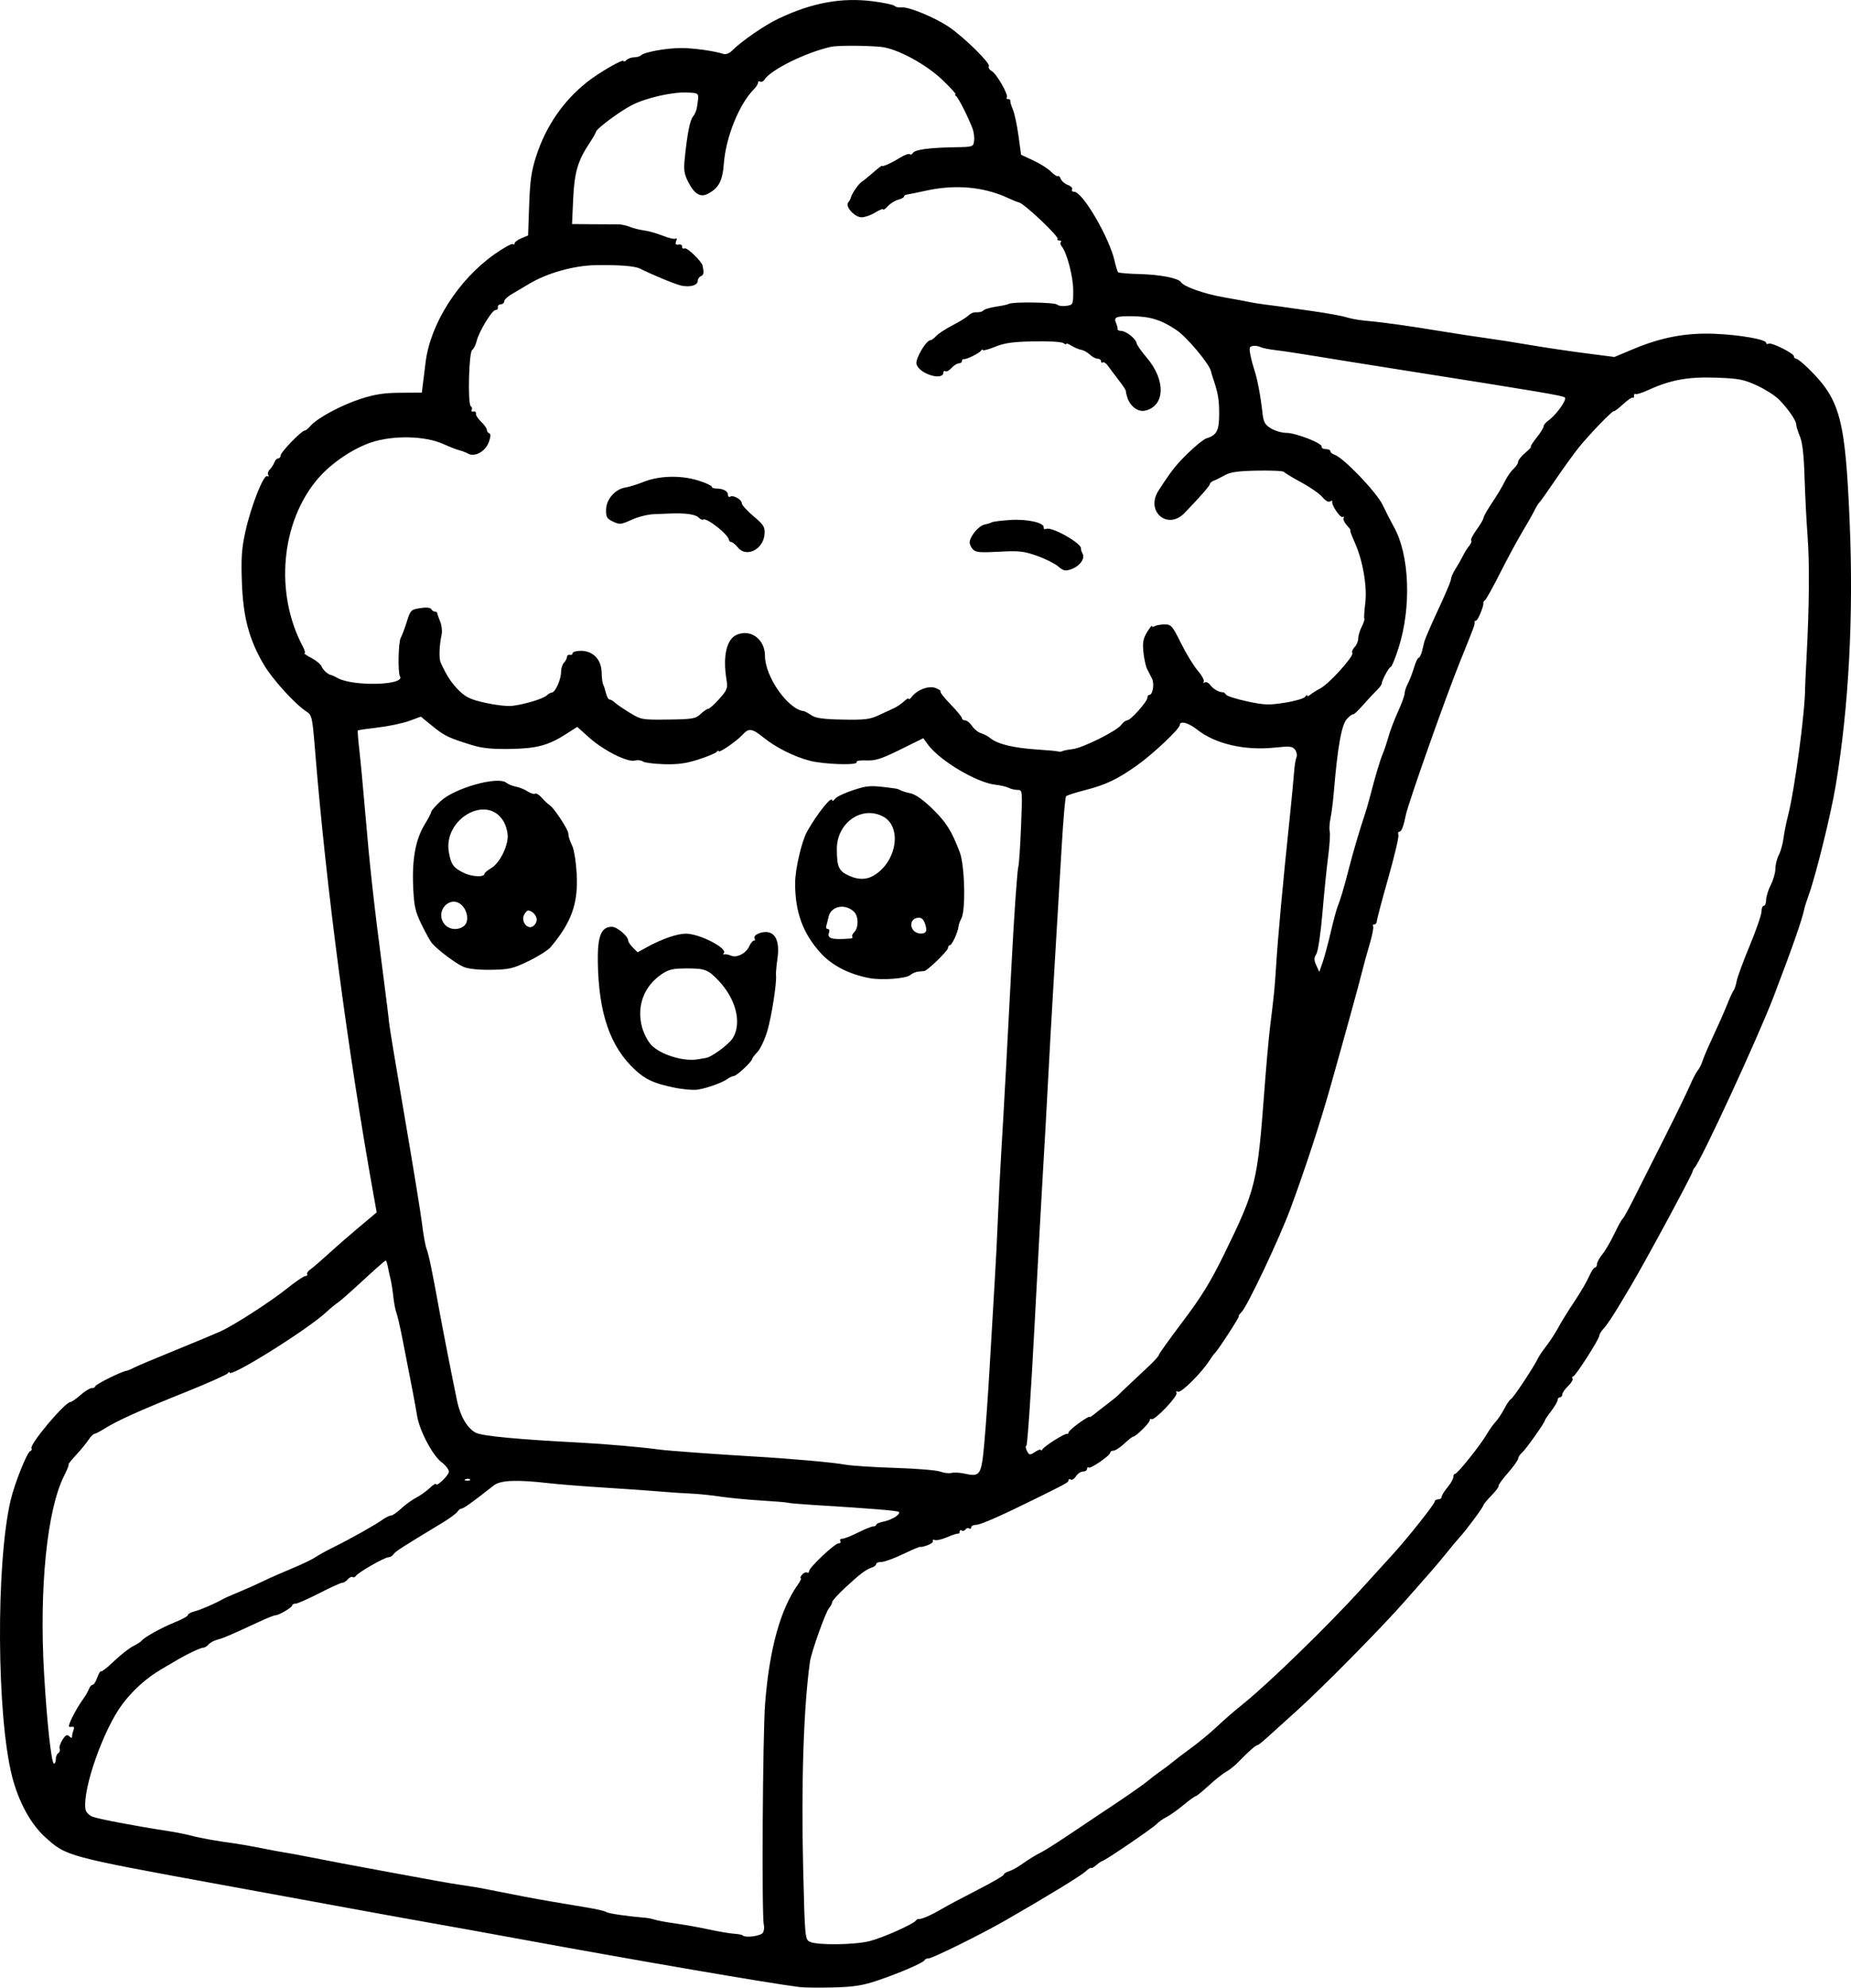 <?xml version="1.0" encoding="UTF-8" standalone="no"?>
<!-- Created with Inkscape (http://www.inkscape.org/) -->

<svg
   width="211.323mm"
   height="226.835mm"
   viewBox="0 0 211.323 226.835"
   version="1.1"
   id="svg5"
   xml:space="preserve"
   xmlns="http://www.w3.org/2000/svg"
   xmlns:svg="http://www.w3.org/2000/svg"><defs
     id="defs2" /><g
     id="layer1"
     transform="translate(-12.63,-45.102)"><path
       style="fill:#000000;stroke-width:0.265"
       d="m 103.934,271.874 c -3.392,-0.418 -18.702,-3.046 -32.147,-5.518 -3.493,-0.642 -7.719,-1.407 -9.393,-1.699 -1.673,-0.292 -5.96,-1.067 -9.525,-1.721 -3.565,-0.655 -10.114,-1.854 -14.552,-2.666 -18.14,-3.318 -18.09,-3.304 -20.534,-5.512 -1.651,-1.492 -3.039,-4.039 -3.775,-6.928 -1.76,-6.911 -1.855,-24.243 -0.172,-31.485 0.447,-1.925 1.884,-5.52 2.255,-5.644 0.148,-0.049 0.207,-0.188 0.133,-0.309 -0.263,-0.426 3.832,-5.292 4.453,-5.292 0.132,0 0.646,-0.357 1.144,-0.794 0.497,-0.437 1.078,-0.794 1.292,-0.794 0.213,0 0.388,-0.089 0.388,-0.199 0,-0.201 2.904,-1.654 3.509,-1.756 0.18,-0.03 0.566,-0.185 0.857,-0.344 0.291,-0.159 2.434,-1.064 4.763,-2.012 2.328,-0.948 4.65,-1.915 5.159,-2.149 1.591,-0.73 5.732,-3.399 7.599,-4.896 0.983,-0.788 1.932,-1.433 2.109,-1.433 0.177,0 0.266,-0.091 0.198,-0.202 -0.069,-0.111 0.099,-0.359 0.373,-0.551 0.274,-0.192 1.151,-0.944 1.95,-1.672 1.314,-1.197 2.56,-2.275 4.83,-4.177 l 0.786,-0.659 -0.326,-1.815 c -2.986,-16.649 -5.432,-35.205 -6.704,-50.854 -0.316,-3.89 -0.358,-4.078 -1.003,-4.498 -1.311,-0.854 -3.873,-3.676 -4.858,-5.353 -1.676,-2.852 -2.355,-5.399 -2.498,-9.373 -0.101,-2.814 -0.026,-3.881 0.414,-5.866 0.638,-2.878 2.082,-6.515 2.488,-6.264 0.158,0.097 0.204,0.049 0.105,-0.111 -0.097,-0.156 -0.019,-0.443 0.172,-0.636 0.191,-0.194 0.427,-0.56 0.523,-0.815 0.096,-0.255 0.298,-0.463 0.448,-0.463 0.15,0 0.273,-0.153 0.273,-0.341 0,-0.366 2.39,-2.834 2.745,-2.834 0.117,0 0.411,-0.234 0.652,-0.52 0.745,-0.882 3.509,-2.375 5.731,-3.094 1.625,-0.526 2.683,-0.689 4.555,-0.7 l 2.438,-0.015 0.141,-1.143 c 0.078,-0.628 0.209,-1.683 0.291,-2.343 0.551,-4.408 3.759,-9.422 7.888,-12.325 1.001,-0.704 1.924,-1.216 2.051,-1.137 0.127,0.078 0.231,0.031 0.231,-0.106 0,-0.136 0.344,-0.39 0.764,-0.564 l 0.764,-0.316 0.123,-3.486 c 0.099,-2.816 0.256,-3.894 0.816,-5.608 1.104,-3.379 3.053,-6.223 5.736,-8.37 1.383,-1.107 4.233,-2.753 4.233,-2.444 0,0.116 0.143,0.068 0.318,-0.107 0.175,-0.175 0.568,-0.318 0.873,-0.318 0.306,0 0.669,-0.106 0.807,-0.236 0.396,-0.373 2.907,-0.822 4.594,-0.822 1.398,0 3.706,0.324 4.831,0.677 0.243,0.076 0.66,-0.082 0.926,-0.353 1.072,-1.09 3.757,-2.94 5.379,-3.706 3.804,-1.798 7.175,-2.412 10.727,-1.954 1.284,0.166 2.402,0.404 2.485,0.529 0.083,0.125 0.448,0.2 0.811,0.167 0.833,-0.077 3.866,1.186 5.425,2.259 1.751,1.205 4.722,4.131 4.523,4.455 -0.095,0.154 0.045,0.397 0.311,0.54 0.567,0.304 1.982,2.784 1.73,3.035 -0.094,0.094 -0.033,0.172 0.137,0.172 0.17,0 0.289,0.089 0.266,0.198 -0.024,0.109 0.109,0.556 0.295,0.992 0.186,0.437 0.473,1.779 0.638,2.982 l 0.301,2.189 1.389,0.643 c 0.764,0.354 1.679,0.934 2.034,1.289 0.355,0.355 0.71,0.582 0.788,0.504 0.078,-0.078 0.221,0.063 0.317,0.313 0.096,0.25 0.463,0.565 0.816,0.699 0.353,0.134 0.568,0.363 0.477,0.509 -0.09,0.146 0.018,0.265 0.24,0.265 0.964,0 4.017,5.232 4.621,7.919 0.138,0.615 0.318,1.185 0.399,1.266 0.082,0.081 1.193,0.175 2.471,0.207 2.348,0.06 4.42,0.468 4.704,0.926 0.314,0.508 2.631,1.327 4.854,1.716 1.26,0.22 2.588,0.466 2.951,0.547 0.364,0.081 1.078,0.198 1.587,0.259 0.509,0.062 1.283,0.164 1.72,0.226 0.437,0.062 2.163,0.306 3.836,0.542 1.673,0.236 3.43,0.553 3.904,0.707 0.473,0.153 1.426,0.329 2.117,0.391 0.691,0.062 1.613,0.161 2.05,0.22 0.437,0.059 1.389,0.185 2.117,0.281 0.728,0.095 2.752,0.409 4.498,0.697 1.746,0.288 4.068,0.643 5.159,0.789 1.091,0.146 3.294,0.491 4.895,0.767 1.601,0.276 4.458,0.703 6.35,0.948 l 3.44,0.446 2.249,-0.939 c 3.134,-1.309 5.96,-1.836 9.166,-1.709 2.884,0.114 5.915,0.645 5.915,1.035 0,0.139 0.115,0.181 0.255,0.095 0.318,-0.197 2.92,1.099 2.92,1.454 0,0.143 0.114,0.26 0.254,0.26 0.14,0 0.77,0.506 1.4,1.124 3.629,3.563 4.204,5.706 4.705,17.555 0.454,10.731 -0.104,21.136 -1.614,30.136 -0.536,3.195 -2.236,10.091 -3.033,12.303 -0.236,0.655 -0.468,1.378 -0.517,1.606 -0.287,1.358 -1.284,4.214 -3.503,10.035 -1.769,4.64 -8.419,19.028 -9.05,19.579 -0.083,0.073 -0.175,0.251 -0.204,0.397 -0.093,0.467 -5.514,10.504 -7.12,13.182 -0.421,0.702 -0.884,1.478 -1.03,1.724 -0.909,1.536 -1.631,2.623 -2.042,3.069 -0.259,0.282 -0.471,0.632 -0.471,0.777 0,0.395 -2.735,4.663 -2.988,4.663 -0.12,0 -0.152,0.107 -0.071,0.238 0.081,0.131 -0.148,0.518 -0.509,0.86 -0.361,0.342 -0.658,0.771 -0.66,0.953 -0.003,0.182 -0.124,0.331 -0.269,0.331 -0.146,0 -0.265,0.138 -0.265,0.306 0,0.168 -0.327,0.734 -0.727,1.257 -0.4,0.523 -0.729,1.011 -0.732,1.083 -0.011,0.257 -2.196,3.334 -2.614,3.681 -0.234,0.194 -0.425,0.489 -0.425,0.655 0,0.167 -0.531,0.91 -1.181,1.653 -0.65,0.743 -1.125,1.406 -1.057,1.474 0.068,0.068 -0.293,0.554 -0.803,1.08 -0.51,0.525 -0.928,1.026 -0.928,1.112 0,0.205 -1.93,2.815 -2.703,3.655 -0.332,0.361 -0.961,1.112 -1.398,1.669 -0.437,0.557 -1.33,1.62 -1.984,2.362 -0.655,0.742 -1.965,2.229 -2.91,3.305 -2.641,3.004 -9.353,9.805 -12.303,12.465 -1.455,1.312 -3.03,2.734 -3.499,3.158 -0.469,0.425 -0.915,0.772 -0.992,0.772 -0.193,0 -1.062,0.76 -2.069,1.811 -0.467,0.487 -1.146,1.041 -1.51,1.233 -0.364,0.192 -1.254,0.895 -1.979,1.563 -0.724,0.668 -1.396,1.214 -1.493,1.214 -0.097,0 -0.733,0.461 -1.415,1.025 -0.682,0.564 -1.558,1.184 -1.947,1.378 -0.389,0.194 -0.886,0.547 -1.104,0.784 -0.415,0.45 -5.956,4.221 -6.202,4.221 -0.078,0 -0.385,0.208 -0.682,0.463 -0.297,0.255 -0.569,0.403 -0.605,0.331 -0.035,-0.073 -0.326,0.112 -0.646,0.41 -0.531,0.495 -4.489,2.909 -9.195,5.608 -2.72,1.56 -8.267,4.3 -8.705,4.3 -0.208,0 -0.419,0.093 -0.467,0.206 -0.125,0.291 -2.885,1.484 -5.38,2.324 -1.691,0.569 -2.702,0.727 -5.027,0.786 -1.601,0.04 -3.327,0.022 -3.836,-0.041 z m 8.011,-5.255 c 1.525,-0.397 4.949,-1.923 5.247,-2.337 0.089,-0.124 0.241,-0.205 0.339,-0.18 0.261,0.068 1.471,-0.465 2.674,-1.177 0.582,-0.344 2.398,-1.31 4.035,-2.147 1.637,-0.836 2.977,-1.614 2.977,-1.727 0,-0.113 0.268,-0.289 0.595,-0.391 0.327,-0.102 0.95,-0.437 1.384,-0.745 0.913,-0.649 1.591,-1.064 2.519,-1.541 0.364,-0.187 1.9,-1.174 3.415,-2.193 1.514,-1.019 2.936,-1.972 3.159,-2.118 2.219,-1.448 4.796,-3.228 5.333,-3.683 0.364,-0.309 1.062,-0.84 1.552,-1.181 0.49,-0.341 1.085,-0.791 1.323,-0.999 0.238,-0.208 1.147,-0.899 2.02,-1.536 0.873,-0.636 2.14,-1.673 2.816,-2.303 1.28,-1.193 1.86,-1.697 3.405,-2.956 2.932,-2.388 9.55,-8.832 13.226,-12.875 1.382,-1.521 3.059,-3.363 3.725,-4.094 1.714,-1.88 4.742,-5.702 4.742,-5.985 0,-0.131 0.179,-0.238 0.397,-0.238 0.218,0 0.397,-0.132 0.397,-0.293 0,-0.161 0.298,-0.646 0.661,-1.079 0.364,-0.432 0.661,-0.956 0.661,-1.163 0,-0.207 0.095,-0.377 0.211,-0.377 0.266,0 2.88,-3.265 3.6,-4.498 0.298,-0.509 0.763,-1.164 1.034,-1.455 0.271,-0.291 0.717,-0.965 0.992,-1.497 0.274,-0.532 0.601,-1.009 0.727,-1.058 0.262,-0.104 2.656,-3.717 3.128,-4.721 0.103,-0.218 0.508,-0.814 0.9,-1.323 0.392,-0.509 0.938,-1.328 1.213,-1.819 0.717,-1.282 1.05,-1.822 2.226,-3.605 0.576,-0.873 1.245,-2.034 1.486,-2.58 0.241,-0.546 0.54,-0.992 0.663,-0.992 0.123,0 0.224,-0.169 0.224,-0.377 0,-0.207 0.275,-0.713 0.611,-1.124 0.336,-0.411 0.952,-1.462 1.368,-2.335 0.416,-0.873 0.843,-1.647 0.949,-1.72 0.106,-0.073 0.669,-1.085 1.252,-2.249 0.583,-1.164 2.132,-4.238 3.442,-6.83 1.31,-2.593 2.645,-5.331 2.965,-6.085 0.321,-0.754 0.735,-1.55 0.92,-1.769 0.185,-0.218 0.425,-0.695 0.534,-1.058 0.109,-0.364 0.663,-1.651 1.232,-2.861 0.569,-1.21 1.278,-2.817 1.575,-3.571 0.297,-0.754 0.635,-1.491 0.75,-1.637 0.115,-0.146 0.272,-0.622 0.349,-1.059 0.077,-0.437 0.747,-2.255 1.488,-4.042 0.742,-1.786 1.349,-3.543 1.349,-3.903 0,-0.36 0.119,-0.655 0.265,-0.655 0.146,0 0.265,-0.302 0.265,-0.672 0,-0.37 0.238,-1.139 0.529,-1.709 0.291,-0.57 0.529,-1.405 0.529,-1.855 0,-0.45 0.176,-1.157 0.391,-1.573 0.215,-0.415 0.455,-1.273 0.535,-1.905 0.079,-0.632 0.313,-1.805 0.52,-2.605 0.754,-2.917 1.954,-11.889 1.946,-14.552 -5.3e-4,-0.218 0.072,-1.766 0.161,-3.44 0.313,-5.87 0.355,-10.745 0.119,-13.891 -0.131,-1.746 -0.286,-4.794 -0.346,-6.772 -0.075,-2.462 -0.241,-3.912 -0.527,-4.596 -0.23,-0.55 -0.418,-1.158 -0.418,-1.352 0,-0.464 -0.996,-1.893 -2.028,-2.907 -0.454,-0.446 -1.582,-1.156 -2.507,-1.578 -1.459,-0.665 -2.072,-0.781 -4.613,-0.87 -3.195,-0.112 -5.201,0.251 -7.699,1.394 -0.753,0.345 -1.437,0.558 -1.521,0.474 -0.084,-0.084 -0.152,0.006 -0.152,0.2 0,0.194 -0.063,0.29 -0.139,0.213 -0.077,-0.077 -0.574,0.259 -1.106,0.746 -0.532,0.487 -1.005,0.847 -1.052,0.8 -0.129,-0.129 -2.847,2.687 -4.049,4.194 -0.58,0.728 -1.783,2.394 -2.672,3.704 -0.889,1.31 -1.694,2.441 -1.789,2.514 -0.095,0.073 -0.35,0.489 -0.566,0.926 -0.216,0.437 -0.852,1.558 -1.413,2.491 -0.561,0.934 -1.685,3.017 -2.499,4.63 -0.813,1.613 -1.587,3.006 -1.718,3.095 -0.132,0.089 -0.223,0.24 -0.202,0.336 0.072,0.332 -0.629,2.015 -0.839,2.015 -0.116,0 -0.193,0.089 -0.169,0.198 0.051,0.242 -0.025,0.448 -1.636,4.432 -1.669,4.127 -5.956,16.262 -6.215,17.595 -0.229,1.175 -0.487,1.852 -0.707,1.852 -0.15,0 -0.209,0.165 -0.131,0.366 0.077,0.201 -0.446,2.426 -1.162,4.943 -0.717,2.517 -1.303,4.734 -1.303,4.926 0,0.192 -0.126,0.349 -0.28,0.349 -0.154,0 -0.217,0.102 -0.14,0.227 0.077,0.125 -0.104,1.047 -0.403,2.051 -0.299,1.003 -0.657,2.3 -0.796,2.882 -0.286,1.197 -2.146,7.955 -3.714,13.494 -1.165,4.116 -2.88,9.344 -4.513,13.758 -1.268,3.428 -4.933,11.175 -5.601,11.84 -0.256,0.255 -0.394,0.463 -0.306,0.463 0.152,0 -2.422,3.96 -2.752,4.233 -0.088,0.073 -0.353,0.436 -0.589,0.808 -0.884,1.392 -3.211,3.715 -3.58,3.574 -0.223,-0.086 -0.301,-0.028 -0.194,0.145 0.206,0.333 -2.512,3.189 -2.841,2.986 -0.121,-0.075 -0.22,-0.008 -0.22,0.148 0,0.29 -1.581,1.842 -1.89,1.856 -0.094,0.004 -0.553,0.365 -1.02,0.801 -0.467,0.437 -1.016,0.794 -1.219,0.794 -0.203,0 -0.369,0.099 -0.369,0.22 0,0.328 -2.284,1.906 -2.478,1.712 -0.092,-0.092 -0.168,-0.029 -0.168,0.141 0,0.17 -0.209,0.309 -0.466,0.309 -0.256,0 -0.617,0.243 -0.802,0.539 -0.185,0.297 -0.452,0.468 -0.593,0.381 -0.141,-0.087 -0.256,-0.06 -0.256,0.059 0,0.247 -0.136,0.325 -3.199,1.843 -4.468,2.214 -6.836,3.263 -7.369,3.263 -0.3,0 -0.545,0.126 -0.545,0.28 0,0.154 -0.111,0.212 -0.246,0.128 -0.135,-0.084 -0.322,-0.029 -0.415,0.121 -0.093,0.15 -0.28,0.205 -0.415,0.121 -0.135,-0.084 -0.246,-0.026 -0.246,0.128 0,0.154 -0.089,0.258 -0.198,0.231 -0.109,-0.027 -0.668,0.155 -1.243,0.405 -0.574,0.25 -1.206,0.392 -1.403,0.317 -0.197,-0.076 -0.293,-0.031 -0.213,0.098 0.08,0.13 -0.211,0.36 -0.648,0.512 -0.436,0.152 -0.793,0.228 -0.793,0.168 0,-0.059 -0.86,0.304 -1.911,0.808 -1.051,0.504 -2.182,0.916 -2.514,0.916 -0.332,0 -0.603,0.105 -0.603,0.234 0,0.129 -0.208,0.304 -0.463,0.389 -0.713,0.239 -1.34,0.709 -3.019,2.26 -0.85,0.785 -1.545,1.55 -1.545,1.699 0,0.149 -0.163,0.459 -0.362,0.689 -0.393,0.454 -2.024,5.033 -2.174,6.106 -0.724,5.156 -1.013,13.922 -0.777,23.588 0.193,7.925 0.21,8.115 0.763,8.383 0.855,0.414 5.148,0.362 6.857,-0.083 z m -12.225,-0.94 c 0.139,-0.213 0.19,-0.625 0.114,-0.916 -0.254,-0.975 -0.133,-21.653 0.149,-25.268 0.481,-6.177 1.732,-10.715 3.739,-13.56 0.282,-0.4 0.431,-0.728 0.331,-0.728 -0.1,0 -0.036,-0.177 0.144,-0.394 0.18,-0.217 0.433,-0.329 0.562,-0.249 0.129,0.08 0.235,0.014 0.235,-0.147 0,-0.415 2.931,-3.179 3.37,-3.179 0.201,0 0.292,-0.119 0.202,-0.265 -0.09,-0.146 0.012,-0.265 0.227,-0.265 0.215,0 1.023,-0.318 1.795,-0.706 0.773,-0.388 1.556,-0.706 1.742,-0.706 0.185,0 0.337,-0.086 0.337,-0.191 0,-0.105 0.387,-0.268 0.86,-0.361 0.93,-0.184 1.975,-0.847 1.726,-1.095 -0.146,-0.146 -3.141,-0.391 -9.598,-0.787 -1.601,-0.098 -2.97,-0.214 -3.043,-0.257 -0.073,-0.043 -1.442,-0.16 -3.043,-0.258 -1.601,-0.099 -3.744,-0.305 -4.763,-0.459 -1.019,-0.154 -2.507,-0.304 -3.307,-0.335 -0.8,-0.03 -2.348,-0.134 -3.44,-0.23 -1.091,-0.096 -3.949,-0.296 -6.35,-0.446 -2.401,-0.149 -5.318,-0.381 -6.482,-0.514 -3.605,-0.413 -5.465,-0.336 -6.218,0.257 -2.332,1.839 -3.457,2.646 -3.683,2.646 -0.143,0 -0.354,0.159 -0.471,0.354 -0.116,0.195 -0.883,0.76 -1.705,1.257 -4.678,2.828 -5.405,3.296 -5.598,3.606 -0.116,0.187 -0.378,0.34 -0.581,0.34 -0.434,0 -3.474,1.742 -3.711,2.127 -0.089,0.145 -0.26,0.203 -0.379,0.13 -0.119,-0.073 -0.363,0.044 -0.543,0.26 -0.18,0.217 -0.467,0.394 -0.637,0.394 -0.171,0 -1.352,0.536 -2.624,1.191 -1.273,0.655 -2.488,1.191 -2.7,1.191 -0.212,0 -0.387,0.089 -0.388,0.198 -0.002,0.234 -1.507,1.124 -1.9,1.124 -0.149,0 -1.003,0.34 -1.897,0.755 -3.253,1.51 -4.093,1.87 -4.76,2.037 -0.374,0.094 -0.818,0.338 -0.988,0.542 -0.169,0.204 -0.449,0.371 -0.623,0.371 -0.281,0 -1.725,0.671 -2.795,1.299 -0.218,0.128 -1.123,0.659 -2.012,1.179 -1.637,0.959 -3.214,2.373 -4.394,3.937 -2.176,2.886 -4.58,9.71 -4.234,12.014 0.049,0.324 0.393,0.692 0.798,0.854 0.659,0.263 4.885,1.066 8.65,1.643 0.873,0.134 2.064,0.372 2.646,0.529 0.996,0.269 3.066,0.636 5.159,0.915 0.509,0.068 1.759,0.291 2.778,0.496 1.019,0.205 2.211,0.428 2.65,0.495 0.439,0.067 1.51,0.262 2.381,0.434 2.951,0.581 5.541,1.072 9.256,1.753 2.037,0.373 4.597,0.843 5.689,1.045 1.091,0.201 2.52,0.438 3.175,0.527 0.655,0.089 1.726,0.268 2.381,0.398 4.363,0.868 5.41,1.067 7.541,1.435 1.31,0.226 3.215,0.547 4.233,0.711 1.019,0.165 1.971,0.39 2.117,0.5 0.222,0.168 2.389,0.486 4.498,0.661 0.291,0.024 0.772,0.123 1.069,0.221 0.297,0.097 1.369,0.292 2.381,0.433 1.013,0.141 2.734,0.449 3.825,0.685 1.091,0.236 2.366,0.451 2.831,0.48 0.466,0.028 0.912,0.117 0.991,0.196 0.299,0.299 2.04,0.066 2.282,-0.305 z m -80.717,-19.818 c 0,-0.282 0.127,-0.592 0.283,-0.688 0.155,-0.096 0.225,-0.324 0.155,-0.507 -0.07,-0.183 0.078,-0.646 0.329,-1.028 0.353,-0.537 0.528,-0.624 0.771,-0.382 0.221,0.221 0.314,0.226 0.314,0.018 0,-0.163 0.074,-0.489 0.165,-0.725 0.091,-0.236 0.061,-0.41 -0.066,-0.387 -0.127,0.023 -0.318,0.028 -0.425,0.011 -0.231,-0.037 0.722,-1.954 1.528,-3.074 0.315,-0.437 0.645,-1.002 0.735,-1.257 0.09,-0.255 0.274,-0.463 0.41,-0.463 0.136,0 0.378,-0.376 0.539,-0.837 0.16,-0.46 0.352,-0.777 0.425,-0.703 0.073,0.073 0.736,-0.444 1.472,-1.15 0.736,-0.706 1.718,-1.478 2.181,-1.715 0.463,-0.237 0.901,-0.516 0.974,-0.619 0.268,-0.382 2.293,-1.51 3.77,-2.101 0.837,-0.335 1.521,-0.712 1.521,-0.838 0,-0.126 0.327,-0.311 0.728,-0.411 0.686,-0.172 2.365,-0.893 3.241,-1.394 0.218,-0.125 1.052,-0.495 1.852,-0.823 0.8,-0.328 2.043,-0.883 2.761,-1.233 0.718,-0.35 2.206,-1.007 3.307,-1.46 1.101,-0.453 2.299,-1.027 2.663,-1.276 0.364,-0.249 1.316,-0.775 2.117,-1.169 1.881,-0.926 4.742,-2.532 5.561,-3.123 0.353,-0.255 0.782,-0.463 0.952,-0.463 0.171,0 0.701,-0.365 1.178,-0.811 0.477,-0.446 1.234,-0.995 1.682,-1.221 0.447,-0.225 1.141,-0.716 1.541,-1.091 0.4,-0.374 0.728,-0.59 0.728,-0.48 0,0.408 1.456,-0.959 1.482,-1.391 0.015,-0.247 -0.363,-0.742 -0.839,-1.101 -1.026,-0.773 -2.519,-3.603 -2.787,-5.283 -0.178,-1.115 -0.555,-3.093 -1.689,-8.864 -0.257,-1.31 -0.562,-2.619 -0.678,-2.91 -0.116,-0.291 -0.275,-1.124 -0.354,-1.852 -0.079,-0.728 -0.22,-1.621 -0.312,-1.984 -0.092,-0.364 -0.229,-0.989 -0.304,-1.389 -0.075,-0.4 -0.191,-0.728 -0.258,-0.728 -0.067,0 -1.248,1.039 -2.623,2.309 -1.375,1.27 -2.654,2.395 -2.842,2.499 -0.188,0.105 -0.803,0.614 -1.367,1.131 -2.199,2.015 -10.97,7.484 -10.981,6.849 -0.002,-0.121 -0.091,-0.087 -0.198,0.074 -0.107,0.162 -2.338,1.154 -4.957,2.205 -5.134,2.06 -7.667,3.202 -9.128,4.119 -0.509,0.32 -1.03,0.589 -1.158,0.598 -0.127,0.009 -0.428,0.316 -0.667,0.681 -0.24,0.365 -0.884,1.149 -1.433,1.742 -0.548,0.593 -0.93,1.077 -0.849,1.077 0.081,0 -0.148,0.584 -0.51,1.298 -1.937,3.822 -2.849,12.817 -2.283,22.513 0.332,5.7 0.842,10.321 1.137,10.321 0.114,0 0.207,-0.231 0.207,-0.514 z m 47.289,-31.925 c -0.088,-0.088 -0.316,-0.097 -0.507,-0.021 -0.211,0.085 -0.148,0.147 0.16,0.16 0.279,0.011 0.435,-0.051 0.347,-0.139 z m 58.721,-4.236 c 0.17,-1.875 0.44,-5.731 0.602,-8.569 0.161,-2.838 0.414,-7.124 0.561,-9.525 0.147,-2.401 0.32,-5.794 0.385,-7.541 0.065,-1.746 0.245,-5.259 0.4,-7.805 0.252,-4.128 0.788,-13.929 1.165,-21.299 0.274,-5.364 0.641,-10.594 0.77,-10.98 0.073,-0.218 0.209,-2.272 0.303,-4.564 0.169,-4.129 0.165,-4.167 -0.394,-4.167 -0.31,0 -0.764,-0.106 -1.009,-0.235 -0.245,-0.129 -0.932,-0.29 -1.525,-0.357 -2.158,-0.244 -6.375,-2.759 -7.719,-4.604 l -0.514,-0.705 -2.62,1.294 c -2.161,1.067 -2.841,1.285 -3.886,1.241 -0.743,-0.031 -1.202,0.05 -1.111,0.197 0.237,0.383 -3.708,0.264 -5.34,-0.161 -1.808,-0.471 -3.883,-1.512 -5.291,-2.654 -1.286,-1.043 -1.675,-1.098 -2.362,-0.335 -0.656,0.729 -2.752,2.173 -2.757,1.9 -0.002,-0.116 -0.091,-0.089 -0.198,0.06 -0.107,0.149 -1.043,0.545 -2.08,0.879 -1.432,0.462 -2.387,0.592 -3.969,0.544 -1.146,-0.035 -2.231,-0.177 -2.412,-0.315 -0.181,-0.138 -0.591,-0.182 -0.912,-0.098 -0.836,0.219 -3.593,-1.172 -5.214,-2.629 l -1.354,-1.217 -1.266,0.812 c -2.04,1.309 -3.343,1.657 -6.403,1.707 -2.062,0.034 -3.187,-0.08 -4.366,-0.444 -2.662,-0.822 -3.112,-1.038 -4.491,-2.16 l -1.33,-1.082 -1.323,0.486 c -0.728,0.267 -2.329,0.605 -3.559,0.75 -1.23,0.145 -2.27,0.298 -2.312,0.34 -0.042,0.042 0.04,1.08 0.181,2.306 0.141,1.227 0.442,4.433 0.669,7.125 0.502,5.951 0.976,10.256 1.952,17.727 0.409,3.129 0.755,5.927 0.769,6.218 0.014,0.291 0.812,5.113 1.773,10.716 0.962,5.603 1.861,11.139 2,12.303 0.138,1.164 0.366,2.414 0.507,2.778 0.254,0.658 0.629,2.464 1.454,7.011 0.412,2.271 1.436,7.491 2.024,10.319 0.377,1.81 1.216,3.214 2.192,3.667 0.781,0.362 4.927,0.75 11.797,1.103 2.817,0.145 7.252,0.533 9.128,0.798 0.874,0.124 6.778,0.556 10.716,0.784 4.246,0.246 9.061,0.674 10.451,0.928 0.728,0.133 3.302,0.303 5.721,0.377 2.419,0.075 4.736,0.264 5.149,0.421 0.413,0.157 0.994,0.227 1.291,0.154 0.297,-0.072 0.956,-0.039 1.466,0.073 1.837,0.405 1.949,0.23 2.293,-3.573 z M 89.514,169.206 c -2.271,-0.484 -3.167,-0.896 -4.373,-2.008 -2.859,-2.636 -4.178,-6.467 -4.259,-12.363 -0.04,-2.9 0.382,-3.951 1.59,-3.967 0.606,-0.008 1.882,1.072 1.882,1.593 0,0.138 0.241,0.492 0.535,0.786 l 0.535,0.535 1.119,-0.615 c 1.657,-0.91 3.405,-1.513 4.386,-1.513 1.584,0 4.865,1.702 4.324,2.243 -0.1,0.1 -0.063,0.154 0.082,0.118 0.146,-0.035 0.481,0.03 0.744,0.145 0.66,0.288 1.713,-0.242 2.08,-1.047 0.167,-0.366 0.41,-0.665 0.541,-0.665 0.131,0 0.168,-0.113 0.082,-0.251 -0.24,-0.388 0.89,-0.871 1.613,-0.69 0.901,0.226 1.243,1.285 0.989,3.058 -0.115,0.8 -0.187,1.634 -0.16,1.852 0.101,0.829 -0.504,4.701 -0.993,6.354 -0.28,0.948 -0.782,2.017 -1.116,2.375 -0.334,0.358 -0.607,0.713 -0.607,0.789 -5.3e-4,0.294 -1.704,1.903 -2.072,1.957 -0.213,0.031 -0.549,0.182 -0.745,0.334 -0.524,0.407 -2.336,1.062 -3.4,1.229 -0.509,0.08 -1.759,-0.032 -2.778,-0.249 z m 3.691,-3.365 c 0.655,-0.084 2.653,-1.555 3.092,-2.278 1.048,-1.724 0.361,-4.46 -1.651,-6.571 -1.167,-1.225 -1.543,-1.37 -3.537,-1.37 -1.669,0 -2.12,0.102 -2.953,0.668 -2.045,1.388 -2.881,3.7 -2.207,6.106 0.189,0.674 0.651,1.552 1.028,1.953 1.044,1.11 3.711,1.935 5.315,1.644 0.364,-0.066 0.775,-0.134 0.913,-0.152 z m 18.666,-9.117 c -2.316,-0.442 -4.239,-1.43 -5.526,-2.838 -2.053,-2.246 -2.947,-4.688 -2.936,-8.023 0.005,-1.574 0.742,-4.745 1.359,-5.851 1.15,-2.058 2.87,-4.193 2.87,-3.562 0,0.123 0.149,0.036 0.331,-0.194 0.182,-0.23 1.122,-0.675 2.09,-0.989 1.709,-0.556 1.933,-0.564 4.855,-0.17 0.146,0.02 0.384,0.108 0.529,0.195 0.146,0.088 0.663,0.245 1.149,0.35 0.575,0.123 1.468,0.762 2.55,1.823 1.529,1.499 2.132,2.462 3.057,4.884 0.577,1.509 0.702,6.627 0.185,7.572 -0.163,0.298 -0.311,0.721 -0.329,0.939 -0.049,0.607 -0.749,2.117 -0.982,2.117 -0.114,0 -0.207,0.138 -0.207,0.307 0,0.309 -2.326,2.575 -2.706,2.637 -0.112,0.018 -0.424,0.048 -0.693,0.066 -0.269,0.018 -0.684,0.196 -0.923,0.394 -0.491,0.407 -3.271,0.612 -4.673,0.344 z m -2.205,-4.508 c 0.243,-0.018 0.367,-0.107 0.277,-0.197 -0.09,-0.09 0.009,-0.337 0.22,-0.548 0.501,-0.501 0.493,-1.788 -0.014,-2.295 -0.999,-0.999 -2.652,-0.688 -2.924,0.55 -0.089,0.405 -0.208,0.886 -0.264,1.068 -0.056,0.182 0.026,0.331 0.183,0.331 0.157,0 0.222,0.164 0.145,0.365 -0.276,0.718 0.269,0.885 2.376,0.727 z m 8.673,-0.805 c 0.082,-0.133 0.03,-0.558 -0.117,-0.944 -0.197,-0.519 -0.421,-0.68 -0.859,-0.618 -0.68,0.097 -0.923,0.856 -0.455,1.42 0.357,0.43 1.201,0.513 1.431,0.142 z m -6.045,-6.342 c 2.711,-1.512 3.392,-5.625 1.125,-6.797 -2.431,-1.257 -5.255,0.746 -5.249,3.724 0.004,2.062 0.217,2.52 1.423,3.061 1.003,0.45 1.909,0.454 2.7,0.012 z m -46.741,10.377 c -0.869,-0.365 -2.985,-1.957 -3.628,-2.728 -0.185,-0.222 -0.713,-1.177 -1.173,-2.123 -0.724,-1.486 -0.853,-2.074 -0.953,-4.321 -0.138,-3.129 0.283,-5.394 1.318,-7.086 0.411,-0.671 0.747,-1.319 0.747,-1.44 0,-0.121 0.484,-0.671 1.074,-1.222 1.609,-1.5 6.55,-2.88 7.497,-2.094 0.208,0.173 0.697,0.372 1.087,0.443 0.39,0.071 0.99,0.313 1.334,0.539 0.344,0.226 0.732,0.344 0.862,0.264 0.13,-0.08 0.481,0.135 0.78,0.479 0.299,0.344 0.708,0.727 0.91,0.851 0.455,0.281 2.054,2.704 2.099,3.182 0.045,0.483 0.093,0.632 0.49,1.542 0.19,0.437 0.403,1.824 0.472,3.083 0.186,3.382 -0.579,5.535 -2.979,8.382 -0.291,0.345 -1.422,1.059 -2.514,1.587 -1.776,0.858 -2.224,0.963 -4.267,0.995 -1.429,0.022 -2.609,-0.102 -3.157,-0.332 z m 0.039,-4.661 c 0.585,-0.448 0.469,-1.667 -0.225,-2.361 -1.244,-1.244 -3.066,0.521 -2.085,2.018 0.489,0.747 1.573,0.908 2.311,0.343 z m 8.311,-0.775 c -0.035,-0.478 -0.539,-0.989 -0.984,-0.999 -0.104,-0.002 -0.307,0.216 -0.45,0.484 -0.393,0.735 0.356,1.727 1.001,1.324 0.259,-0.162 0.454,-0.526 0.433,-0.81 z m -5.954,-5.21 c 0,-0.097 0.347,-0.382 0.771,-0.632 0.927,-0.548 1.875,-2.392 1.874,-3.645 -5.3e-4,-0.5 -0.225,-1.275 -0.498,-1.723 -1.905,-3.124 -6.935,-0.189 -6.211,3.623 0.258,1.36 0.516,1.713 1.671,2.284 0.966,0.478 2.394,0.534 2.394,0.093 z m 63.504,65.783 c 0.002,0.112 0.091,0.073 0.198,-0.087 0.263,-0.394 2.526,-1.821 2.774,-1.75 0.109,0.031 0.198,-0.042 0.198,-0.163 0,-0.121 0.536,-0.605 1.191,-1.075 0.655,-0.47 1.191,-0.789 1.191,-0.709 0,0.08 0.208,-0.026 0.463,-0.237 0.255,-0.211 0.939,-0.743 1.521,-1.183 0.582,-0.44 1.177,-0.924 1.323,-1.077 0.146,-0.152 0.737,-0.72 1.315,-1.262 0.578,-0.542 1.558,-1.461 2.178,-2.043 0.62,-0.582 1.13,-1.152 1.132,-1.268 0.002,-0.115 1.237,-1.841 2.743,-3.836 2.132,-2.823 3.182,-4.536 4.742,-7.728 3.586,-7.341 3.766,-8.071 4.551,-18.521 0.213,-2.838 0.505,-6.112 0.649,-7.276 0.464,-3.761 0.535,-4.461 0.678,-6.747 0.229,-3.646 0.748,-9.31 1.588,-17.33 0.213,-2.037 0.429,-4.299 0.479,-5.027 0.05,-0.728 0.174,-1.505 0.276,-1.727 0.102,-0.222 0.033,-0.612 -0.152,-0.865 -0.294,-0.402 -0.59,-0.434 -2.321,-0.252 -3.448,0.363 -6.808,-0.417 -8.876,-2.06 -0.977,-0.776 -1.972,-1.035 -1.972,-0.512 0,0.422 -3.028,3.282 -4.845,4.575 -2.252,1.603 -3.589,2.243 -5.949,2.846 -1.111,0.284 -2.096,0.604 -2.19,0.711 -0.094,0.107 -0.311,2.576 -0.483,5.486 -0.172,2.91 -0.542,9.102 -0.822,13.758 -0.28,4.657 -0.634,10.907 -0.788,13.891 -0.153,2.983 -0.394,7.269 -0.534,9.525 -0.14,2.256 -0.577,10.233 -0.97,17.727 -0.393,7.494 -0.811,13.665 -0.929,13.714 -0.118,0.048 -0.087,0.324 0.067,0.613 0.263,0.492 0.323,0.499 0.924,0.105 0.353,-0.232 0.644,-0.329 0.647,-0.216 z m 33.094,-59.062 c 0.308,-1.31 0.658,-2.619 0.778,-2.91 0.318,-0.771 0.755,-2.241 1.315,-4.426 0.47,-1.837 1.242,-4.453 1.816,-6.157 0.147,-0.437 0.391,-1.27 0.541,-1.852 0.638,-2.465 1.177,-4.284 1.491,-5.027 0.184,-0.437 0.482,-1.33 0.663,-1.984 0.18,-0.655 0.668,-1.935 1.083,-2.845 0.415,-0.91 0.755,-1.844 0.755,-2.076 0,-0.232 0.166,-0.738 0.37,-1.124 0.203,-0.386 0.52,-1.208 0.704,-1.827 0.184,-0.618 0.425,-1.124 0.535,-1.124 0.111,0 0.293,-0.387 0.406,-0.86 0.112,-0.473 0.221,-0.919 0.242,-0.992 0.087,-0.31 0.731,-1.816 1.301,-3.043 1.263,-2.719 1.735,-3.84 1.754,-4.164 0.011,-0.183 0.247,-0.691 0.526,-1.127 0.279,-0.437 0.65,-1.091 0.826,-1.455 0.175,-0.364 0.493,-0.871 0.707,-1.126 0.213,-0.256 0.317,-0.535 0.231,-0.622 -0.086,-0.086 0.192,-0.639 0.619,-1.229 0.427,-0.589 0.776,-1.181 0.776,-1.315 0,-0.134 0.327,-0.743 0.728,-1.354 1.045,-1.595 1.322,-2.057 1.797,-2.996 0.233,-0.46 0.653,-1.044 0.933,-1.298 0.281,-0.254 0.51,-0.611 0.51,-0.794 0,-0.183 0.366,-0.641 0.814,-1.017 0.448,-0.377 0.735,-0.685 0.639,-0.685 -0.096,0 0.192,-0.464 0.641,-1.03 0.449,-0.567 0.816,-1.155 0.816,-1.308 0,-0.153 0.234,-0.442 0.52,-0.642 0.888,-0.622 2.158,-2.385 1.902,-2.641 -0.22,-0.22 -2.571,-0.616 -19.356,-3.262 -3.274,-0.516 -7.382,-1.175 -9.128,-1.464 -1.746,-0.289 -3.77,-0.594 -4.498,-0.678 -0.728,-0.084 -1.502,-0.235 -1.72,-0.336 -0.506,-0.234 -1.17,-0.208 -1.262,0.051 -0.092,0.26 0.143,1.413 0.526,2.578 0.343,1.043 0.701,2.949 0.912,4.849 0.119,1.076 0.273,1.357 0.975,1.785 0.458,0.279 1.25,0.509 1.759,0.51 1.094,0.003 4.13,1.193 4.035,1.582 -0.036,0.148 0.172,0.27 0.463,0.27 0.291,0 0.529,0.111 0.529,0.247 0,0.136 0.211,0.314 0.469,0.395 1.007,0.32 4.806,4.281 5.492,5.727 0.374,0.79 0.949,1.912 1.276,2.494 1.795,3.192 2.03,9.146 0.546,13.808 -0.385,1.21 -0.792,2.199 -0.904,2.199 -0.197,0 -1.006,1.51 -1.032,1.925 -0.007,0.113 -0.284,0.47 -0.616,0.794 -0.332,0.324 -1.04,1.084 -1.573,1.69 -0.533,0.606 -1.018,1.053 -1.077,0.993 -0.06,-0.06 -0.373,0.174 -0.697,0.519 -0.609,0.648 -1.064,3.174 -1.485,8.234 -0.097,1.164 -0.273,2.566 -0.392,3.116 -0.119,0.549 -0.158,1.222 -0.087,1.493 0.071,0.272 -0.009,1.549 -0.178,2.837 -0.169,1.289 -0.464,4.199 -0.655,6.466 -0.197,2.329 -0.499,4.364 -0.694,4.677 -0.283,0.453 -0.284,0.69 -0.005,1.301 l 0.341,0.747 0.37,-1.058 c 0.203,-0.582 0.622,-2.13 0.929,-3.44 z M 135.097,130.592 c 1.181,-0.141 5.076,-2.092 5.562,-2.786 0.19,-0.272 0.485,-0.494 0.655,-0.494 0.393,0 2.306,-2.139 2.306,-2.58 2e-4,-0.182 0.107,-0.331 0.236,-0.331 0.384,0 0.588,-1.273 0.297,-1.849 -0.148,-0.293 -0.398,-0.785 -0.556,-1.094 -0.158,-0.309 -0.35,-1.176 -0.428,-1.927 -0.113,-1.092 -0.029,-1.549 0.418,-2.283 0.308,-0.505 0.56,-0.821 0.56,-0.703 5.3e-4,0.118 0.144,0.126 0.318,0.018 0.174,-0.108 0.68,-0.198 1.124,-0.201 0.747,-0.004 0.886,0.154 1.866,2.133 0.582,1.176 1.442,2.585 1.912,3.131 0.47,0.546 0.779,1.114 0.687,1.263 -0.092,0.149 -0.038,0.19 0.12,0.092 0.158,-0.098 0.444,0.041 0.636,0.307 0.321,0.445 1.044,0.854 1.446,0.817 0.091,-0.008 0.246,0.114 0.344,0.272 0.098,0.158 1.183,0.504 2.411,0.768 1.966,0.423 2.483,0.441 4.322,0.151 1.149,-0.182 2.189,-0.487 2.311,-0.68 0.122,-0.192 0.224,-0.256 0.226,-0.141 0.002,0.115 0.153,0.08 0.335,-0.079 0.182,-0.158 0.709,-0.49 1.172,-0.738 1.025,-0.549 3.861,-3.692 3.645,-4.041 -0.085,-0.138 0.032,-0.437 0.259,-0.664 0.228,-0.228 0.414,-0.673 0.415,-0.99 7.9e-4,-0.317 0.179,-0.916 0.395,-1.332 0.217,-0.415 0.351,-0.832 0.3,-0.926 -0.052,-0.094 -0.004,-0.885 0.105,-1.758 0.24,-1.911 -0.278,-4.902 -1.202,-6.945 -0.346,-0.764 -0.571,-1.389 -0.501,-1.389 0.07,0 -0.111,-0.256 -0.402,-0.569 -0.292,-0.313 -0.457,-0.689 -0.366,-0.835 0.09,-0.146 0.048,-0.194 -0.093,-0.107 -0.267,0.165 -1.32,-1.368 -1.202,-1.75 0.037,-0.12 -0.074,-0.131 -0.248,-0.024 -0.186,0.115 -0.54,-0.083 -0.866,-0.484 -0.303,-0.374 -1.385,-1.13 -2.404,-1.681 -1.019,-0.551 -1.916,-1.094 -1.993,-1.205 -0.078,-0.112 -1.447,-0.178 -3.043,-0.147 -2.187,0.042 -3.097,0.168 -3.695,0.512 -0.437,0.251 -1.002,0.533 -1.257,0.626 -0.255,0.093 -0.463,0.265 -0.463,0.382 0,0.198 -1.07,1.422 -2.901,3.318 -1.933,2.002 -4.491,-0.203 -2.967,-2.557 1.465,-2.264 1.994,-2.935 3.385,-4.292 0.849,-0.829 1.784,-1.58 2.079,-1.669 1.193,-0.362 1.462,-0.883 1.462,-2.834 0,-1.624 -0.13,-2.354 -0.739,-4.145 -0.074,-0.218 -0.163,-0.526 -0.197,-0.684 -0.181,-0.832 -2.736,-3.884 -3.925,-4.688 -1.734,-1.173 -3.006,-1.57 -5.095,-1.59 -1.85,-0.017 -2.114,0.099 -1.808,0.799 0.114,0.261 0.188,0.564 0.165,0.673 -0.023,0.109 0.166,0.202 0.421,0.207 0.563,0.011 1.679,0.902 1.752,1.399 0.029,0.198 0.545,0.936 1.147,1.64 2.208,2.583 2.117,5.532 -0.186,6.059 -0.775,0.177 -1.672,-0.471 -2.003,-1.448 -0.12,-0.356 -0.203,-0.712 -0.184,-0.793 0.019,-0.08 -0.344,-0.632 -0.807,-1.227 -0.463,-0.595 -1.013,-1.326 -1.221,-1.626 -0.208,-0.3 -0.476,-0.484 -0.595,-0.411 -0.119,0.074 -0.216,0.008 -0.216,-0.146 0,-0.154 -0.179,-0.28 -0.397,-0.28 -0.218,0 -0.61,-0.208 -0.871,-0.463 -0.261,-0.255 -0.707,-0.502 -0.992,-0.55 -0.285,-0.048 -0.786,-0.259 -1.113,-0.469 -0.327,-0.21 -0.595,-0.305 -0.595,-0.211 0,0.094 -0.149,0.054 -0.331,-0.088 -0.183,-0.144 -1.686,-0.232 -3.373,-0.198 -2.384,0.048 -3.343,0.183 -4.432,0.623 -0.764,0.309 -1.391,0.472 -1.393,0.364 -0.002,-0.109 -0.091,-0.076 -0.198,0.073 -0.229,0.318 -1.694,1.033 -1.98,0.967 -0.109,-0.025 -0.198,0.073 -0.198,0.218 0,0.146 -0.16,0.265 -0.356,0.265 -0.196,0 -0.569,0.235 -0.829,0.523 -0.26,0.288 -0.576,0.459 -0.702,0.381 -0.126,-0.078 -0.229,-0.024 -0.229,0.121 0,1.035 -2.798,0.174 -3.08,-0.947 -0.147,-0.586 1.096,-2.706 1.594,-2.718 0.128,-0.003 0.426,-0.22 0.661,-0.482 0.235,-0.262 1.073,-0.809 1.862,-1.217 0.789,-0.407 1.601,-0.907 1.805,-1.111 0.204,-0.204 0.541,-0.371 0.749,-0.371 0.625,0 0.763,-0.035 1.039,-0.264 0.146,-0.121 0.798,-0.299 1.45,-0.396 0.652,-0.097 1.28,-0.235 1.396,-0.307 0.407,-0.252 5.24,-0.181 5.501,0.08 0.146,0.146 0.619,0.213 1.052,0.149 0.777,-0.114 0.788,-0.138 0.788,-1.764 0,-1.564 -0.72,-4.312 -1.319,-5.034 -0.145,-0.175 -0.185,-0.396 -0.09,-0.492 0.096,-0.096 0.015,-0.174 -0.179,-0.174 -0.194,0 -0.281,-0.071 -0.194,-0.159 0.234,-0.234 -3.833,-4.083 -4.421,-4.185 -0.154,-0.027 -0.697,-0.244 -1.206,-0.483 -2.773,-1.3 -6.021,-1.596 -9.393,-0.856 -1.019,0.224 -2.001,0.423 -2.183,0.443 -0.182,0.02 -0.331,0.122 -0.331,0.228 0,0.105 -0.294,0.266 -0.654,0.356 -0.36,0.09 -0.896,0.423 -1.191,0.74 -0.295,0.317 -0.536,0.484 -0.536,0.372 0,-0.112 -0.401,0.044 -0.891,0.347 -0.49,0.303 -1.196,0.551 -1.568,0.551 -0.8,0 -1.916,-1.23 -1.533,-1.691 0.134,-0.161 0.27,-0.412 0.303,-0.558 0.102,-0.451 0.881,-1.576 1.252,-1.808 0.194,-0.121 0.782,-0.598 1.307,-1.058 0.525,-0.461 0.964,-0.8 0.976,-0.755 0.041,0.154 1.074,-0.305 2.043,-0.909 0.53,-0.33 1.042,-0.521 1.139,-0.424 0.097,0.097 0.267,0.029 0.378,-0.151 0.23,-0.372 1.89,-0.591 4.849,-0.639 1.982,-0.032 2.04,-0.052 2.123,-0.717 0.047,-0.376 -0.021,-0.981 -0.152,-1.345 -0.428,-1.191 -1.622,-3.568 -1.892,-3.766 -0.146,-0.107 -0.174,-0.196 -0.063,-0.198 0.111,-0.002 -0.533,-0.716 -1.431,-1.587 -1.914,-1.855 -5.251,-3.659 -7.105,-3.841 -1.681,-0.165 -4.972,-0.171 -5.689,-0.01 -2.918,0.656 -6.91,2.634 -7.623,3.778 -0.118,0.189 -0.326,0.275 -0.463,0.191 -0.137,-0.084 -0.248,-0.027 -0.248,0.127 0,0.154 -0.212,0.492 -0.47,0.75 -1.671,1.671 -3.202,5.448 -3.43,8.463 -0.153,2.015 -0.585,2.826 -1.855,3.479 -0.828,0.426 -1.519,5.3e-4 -2.214,-1.361 -0.466,-0.913 -0.534,-1.377 -0.396,-2.703 0.298,-2.877 0.586,-4.329 0.943,-4.761 0.193,-0.233 0.392,-0.689 0.441,-1.014 0.262,-1.733 0.313,-1.643 -0.979,-1.727 -1.656,-0.108 -4.712,0.566 -6.387,1.406 -1.383,0.694 -4.138,2.741 -4.162,3.091 -0.007,0.102 -0.351,0.697 -0.764,1.323 -1.312,1.986 -1.696,3.316 -1.833,6.353 l -0.128,2.834 2.349,0.021 c 1.292,0.012 2.613,0.018 2.936,0.014 0.323,-0.004 0.918,0.126 1.323,0.289 0.404,0.163 1.128,0.344 1.607,0.402 0.48,0.058 1.449,0.332 2.154,0.61 0.705,0.278 1.373,0.423 1.485,0.322 0.112,-0.101 0.127,0.03 0.033,0.29 -0.126,0.351 -0.052,0.454 0.289,0.397 0.252,-0.042 0.43,0.068 0.396,0.244 -0.035,0.177 0.095,0.261 0.287,0.187 0.298,-0.114 1.985,1.521 2.045,1.982 0.011,0.086 0.059,0.356 0.106,0.601 0.047,0.245 -0.081,0.509 -0.285,0.587 -0.204,0.078 -0.371,0.317 -0.371,0.53 0,0.515 -0.877,0.769 -1.887,0.548 -0.681,-0.15 -3.158,-1.17 -4.728,-1.947 -0.58,-0.287 -2.466,-0.432 -5.035,-0.386 -2.518,0.045 -5.588,0.912 -7.645,2.16 -0.644,0.391 -1.537,0.92 -1.984,1.176 -0.447,0.256 -0.813,0.613 -0.813,0.794 0,0.181 -0.179,0.334 -0.397,0.341 -0.218,0.007 -0.367,0.155 -0.331,0.331 0.036,0.175 -0.085,0.319 -0.269,0.319 -0.405,0 -1.899,2.465 -2.163,3.569 -0.104,0.435 -0.329,0.877 -0.499,0.983 -0.385,0.238 -0.531,6.21 -0.158,6.441 0.139,0.086 0.183,0.27 0.097,0.409 -0.086,0.139 10e-4,0.22 0.194,0.18 0.193,-0.04 0.324,0.067 0.291,0.237 -0.033,0.17 0.233,0.587 0.591,0.926 0.357,0.339 0.652,0.755 0.654,0.925 0.003,0.17 0.127,0.35 0.277,0.4 0.184,0.061 0.175,0.373 -0.029,0.956 -0.381,1.093 -1.593,1.789 -2.38,1.368 -0.299,-0.16 -0.745,-0.333 -0.99,-0.383 -0.245,-0.051 -1.101,-0.384 -1.901,-0.74 -2.058,-0.916 -5.65,-0.991 -8.152,-0.171 -2.096,0.688 -4.609,2.393 -6.109,4.145 -4.24,4.953 -4.966,13.097 -1.709,19.186 0.214,0.4 0.293,0.733 0.176,0.739 -0.117,0.006 0.239,0.25 0.792,0.542 0.553,0.292 1.08,0.733 1.171,0.981 0.146,0.399 0.766,0.937 1.131,0.981 0.073,0.009 0.382,0.155 0.687,0.325 1.774,0.988 7.751,0.829 7.122,-0.189 -0.26,-0.421 -0.192,-3.892 0.086,-4.396 0.153,-0.278 0.469,-1.116 0.7,-1.862 0.401,-1.292 0.474,-1.365 1.514,-1.532 0.701,-0.112 1.158,-0.068 1.276,0.123 0.101,0.164 0.29,0.287 0.419,0.275 0.129,-0.012 0.245,0.067 0.257,0.176 0.012,0.109 0.166,0.547 0.342,0.972 0.176,0.425 0.242,1.126 0.147,1.557 -0.254,1.157 -0.303,2.641 -0.102,3.093 0.644,1.447 1.247,2.37 2.094,3.204 0.794,0.782 1.344,1.038 3.034,1.414 1.135,0.253 2.497,0.407 3.026,0.344 1.435,-0.172 3.56,-0.81 3.957,-1.189 0.192,-0.183 0.457,-0.333 0.589,-0.333 0.376,0 1.046,-1.484 1.046,-2.315 0,-0.415 0.149,-0.903 0.331,-1.085 0.182,-0.182 0.336,-0.474 0.343,-0.648 0.007,-0.175 0.155,-0.288 0.331,-0.251 0.175,0.036 0.319,-0.053 0.319,-0.198 0,-0.146 0.422,-0.265 0.938,-0.265 1.388,0 2.339,0.981 2.375,2.451 0.016,0.63 0.094,1.258 0.173,1.397 0.08,0.139 0.223,0.58 0.319,0.98 0.096,0.4 0.282,0.728 0.415,0.728 0.132,0 0.398,0.153 0.59,0.34 0.192,0.187 0.957,0.711 1.699,1.164 1.319,0.805 1.419,0.823 4.411,0.784 2.781,-0.036 3.119,-0.094 3.695,-0.635 0.348,-0.327 0.742,-0.595 0.875,-0.595 0.133,0 0.694,-0.506 1.247,-1.124 0.913,-1.021 0.99,-1.221 0.834,-2.171 -0.448,-2.724 0.003,-4.669 1.198,-5.164 1.599,-0.662 3.193,0.548 3.193,2.426 0,2.368 2.638,6.118 4.435,6.303 0.108,0.011 0.493,0.22 0.857,0.465 0.505,0.339 1.355,0.458 3.587,0.5 2.486,0.047 3.103,-0.027 4.101,-0.495 0.646,-0.303 1.441,-0.672 1.766,-0.82 0.325,-0.148 0.831,-0.493 1.124,-0.766 0.293,-0.273 0.537,-0.403 0.542,-0.288 0.005,0.115 0.153,0.019 0.331,-0.214 0.628,-0.823 1.949,-1.32 2.725,-1.025 0.392,0.149 0.651,0.333 0.574,0.41 -0.076,0.076 0.443,0.736 1.154,1.465 0.711,0.73 1.292,1.438 1.292,1.574 0,0.136 0.165,0.247 0.366,0.247 0.202,0 0.556,0.289 0.787,0.641 0.231,0.353 0.691,0.724 1.023,0.825 0.331,0.101 0.781,0.333 0.999,0.516 0.875,0.732 2.667,1.169 5.556,1.354 1.091,0.07 2.103,0.165 2.249,0.212 0.146,0.046 0.358,0.032 0.472,-0.033 0.114,-0.065 0.65,-0.171 1.191,-0.235 z m -1.662,-20.852 c -0.383,-0.329 -1.473,-0.873 -2.422,-1.208 -1.505,-0.531 -2.058,-0.591 -4.331,-0.466 -2.218,0.122 -2.665,0.078 -3.005,-0.298 -0.22,-0.243 -0.373,-0.626 -0.34,-0.851 0.105,-0.712 1.079,-1.832 1.698,-1.95 0.328,-0.063 0.701,-0.179 0.829,-0.258 0.128,-0.079 1.078,-0.199 2.112,-0.267 1.947,-0.128 3.93,0.326 3.809,0.872 -0.035,0.156 0.106,0.219 0.312,0.14 0.664,-0.255 4.083,1.698 3.944,2.252 -0.022,0.088 0.062,0.35 0.186,0.582 0.307,0.573 -0.332,1.437 -1.314,1.78 -0.662,0.231 -0.885,0.181 -1.477,-0.327 z m -36.563,-2.156 c -0.263,-0.327 -0.598,-0.606 -0.743,-0.62 -0.146,-0.014 -0.267,-0.114 -0.271,-0.223 -0.019,-0.614 -2.639,-2.668 -2.975,-2.332 -0.068,0.068 -0.297,-0.049 -0.509,-0.26 -0.352,-0.352 -1.578,-0.518 -3.257,-0.44 -0.364,0.017 -1.21,0.051 -1.88,0.077 -0.67,0.026 -1.8,0.313 -2.511,0.64 -1.191,0.546 -1.357,0.562 -2.112,0.202 -0.715,-0.341 -0.815,-0.519 -0.79,-1.401 0.034,-1.169 1.063,-2.322 2.222,-2.49 0.388,-0.056 1.328,-0.349 2.089,-0.65 1.786,-0.708 4.255,-0.764 6.229,-0.142 0.834,0.263 1.516,0.575 1.516,0.694 0,0.119 0.228,0.216 0.508,0.216 0.798,0 1.345,0.287 1.345,0.705 0,0.211 0.117,0.312 0.259,0.224 0.357,-0.221 1.328,0.334 1.328,0.758 0,0.19 0.598,0.851 1.33,1.467 1.168,0.984 1.322,1.232 1.268,2.031 -0.118,1.753 -2.078,2.746 -3.046,1.544 z"
       id="path3407" /></g></svg>
